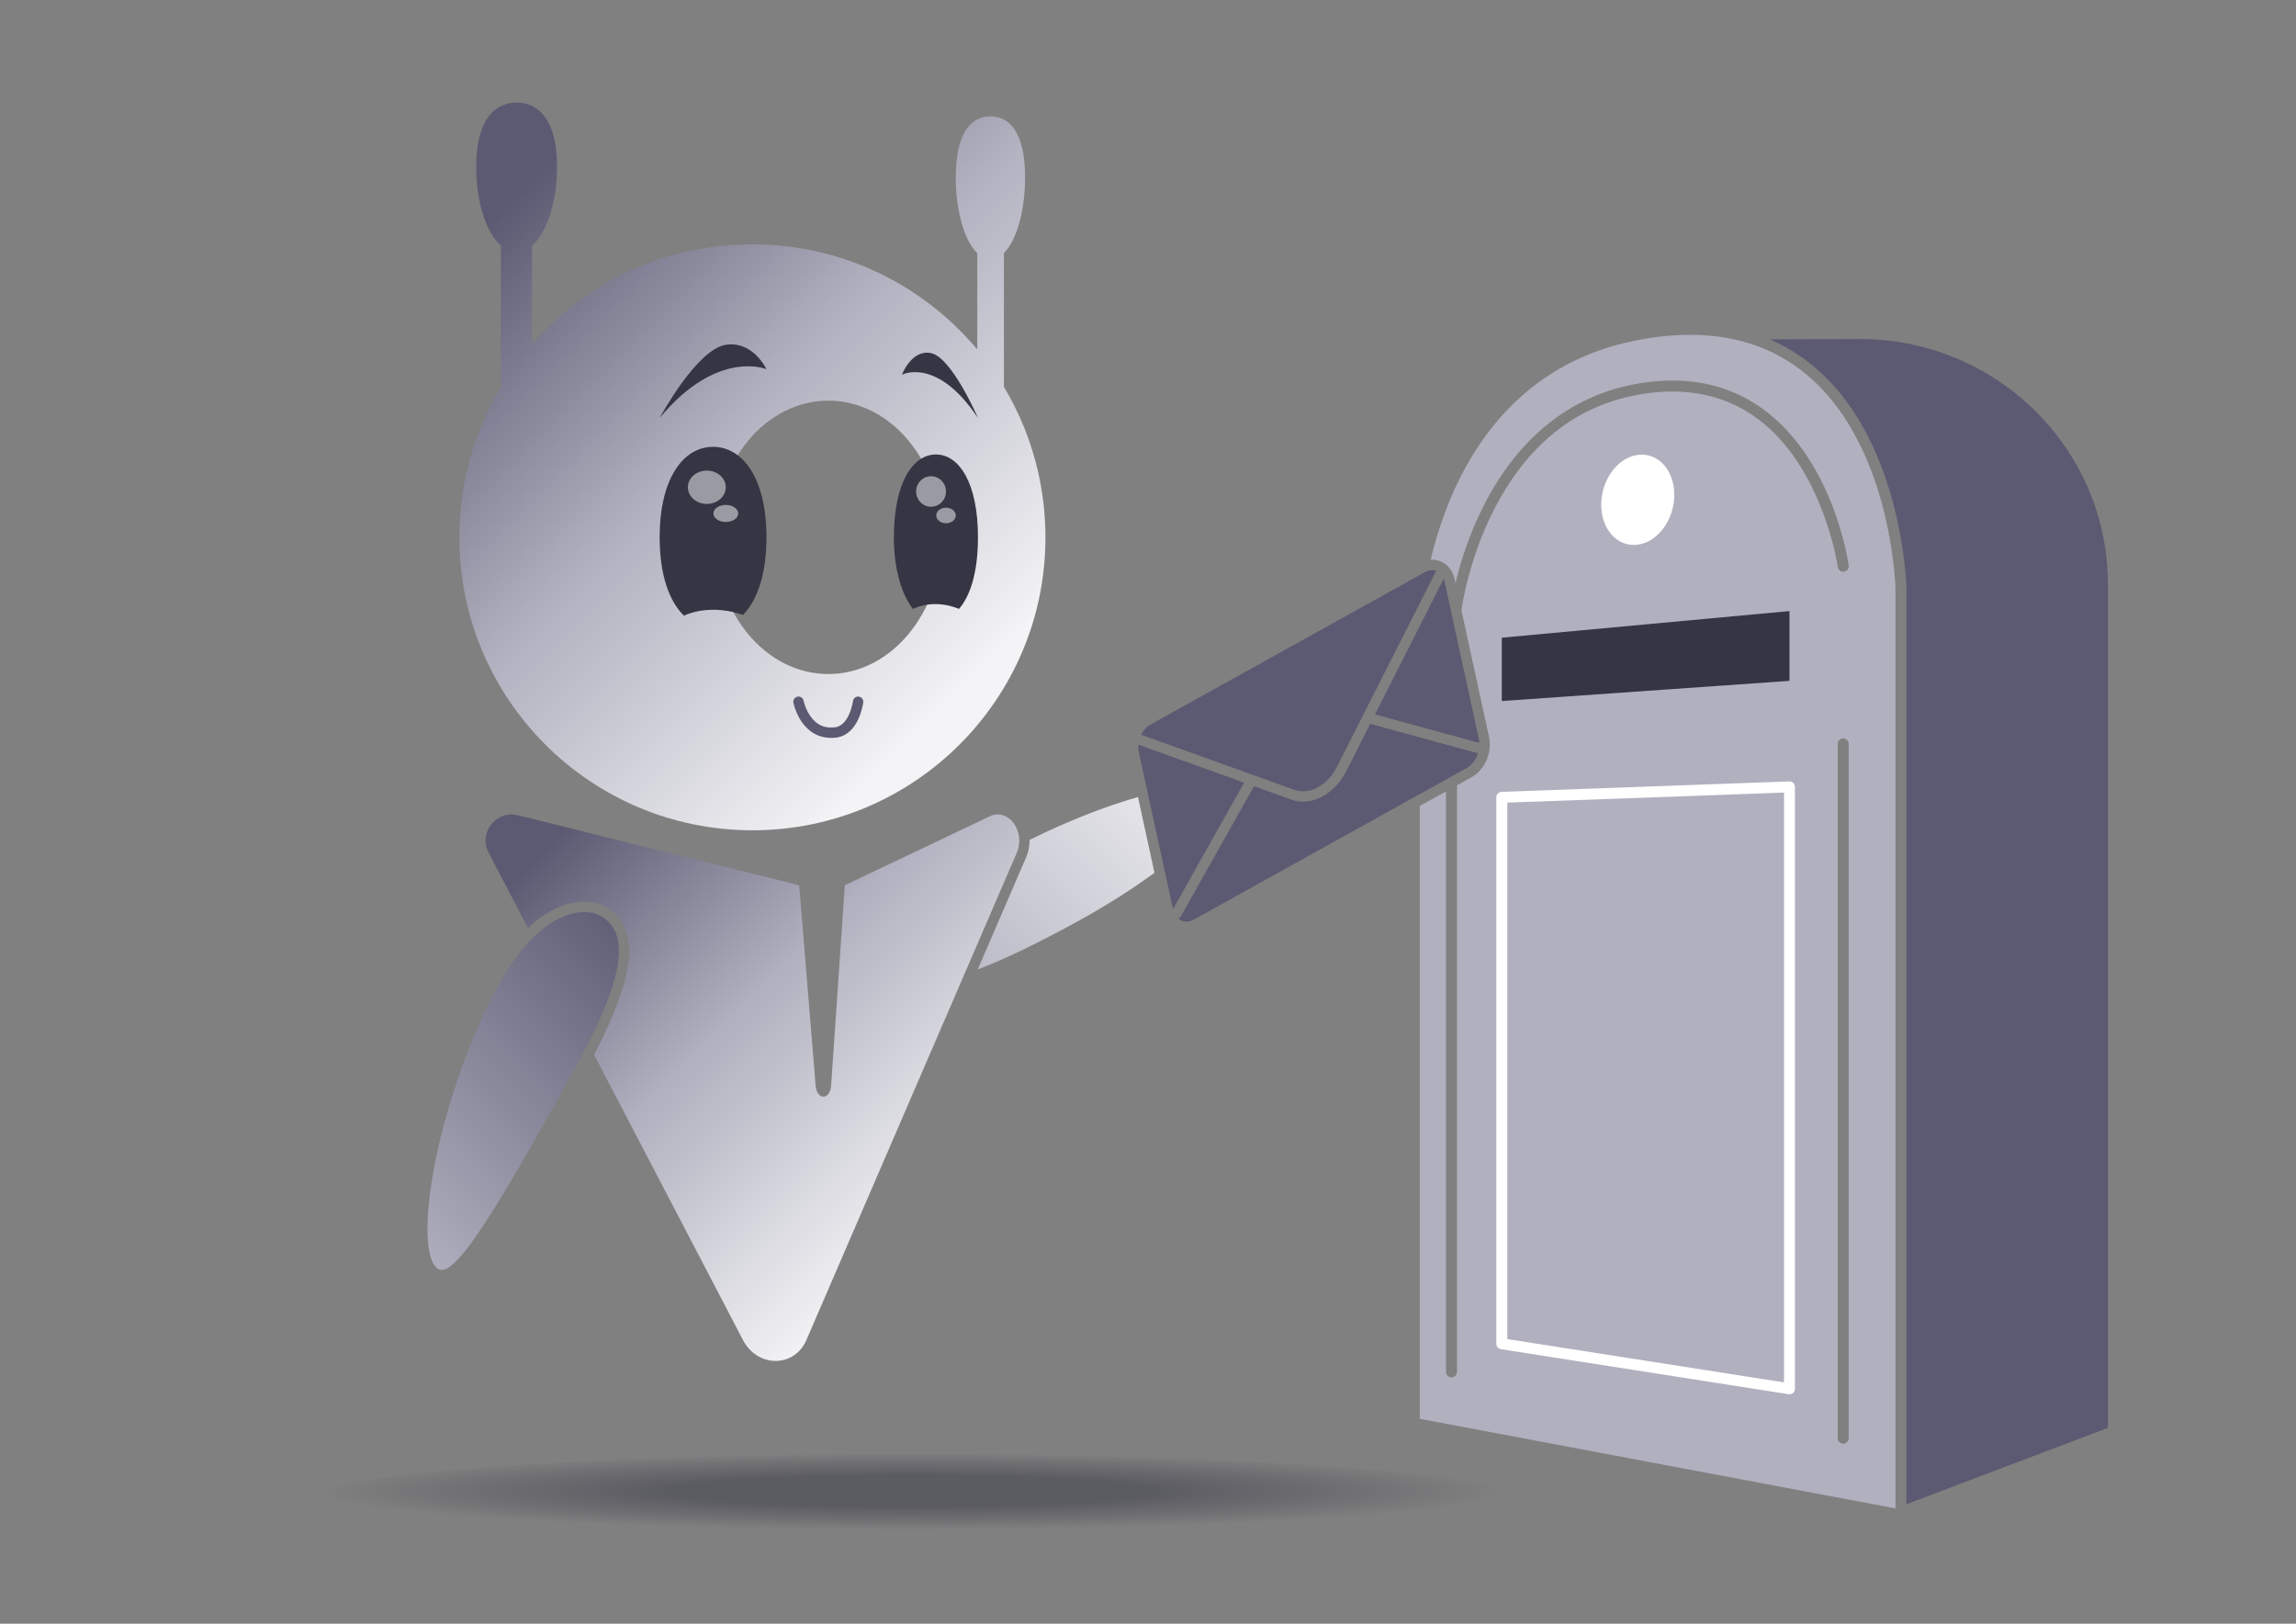 <svg xmlns="http://www.w3.org/2000/svg" xmlns:xlink="http://www.w3.org/1999/xlink" id="Calque_1" data-name="Calque 1" viewBox="0 0 841.89 595.28"><rect x="0" y="0" width="841.89" height="595.28" fill="#808080" stroke="none"/><defs><linearGradient id="Dégradé_sans_nom_11" x1="173.33" x2="374.52" y1="47.4" y2="248.59" data-name="Dégradé sans nom 11" gradientUnits="userSpaceOnUse"><stop offset=".1" stop-color="#5b5a72"/><stop offset=".5" stop-color="#b0b0bf"/><stop offset=".96" stop-color="#f4f4f6"/></linearGradient><linearGradient id="Dégradé_sans_nom_18" x1="243.02" x2="135.82" y1="341.39" y2="448.59" data-name="Dégradé sans nom 18" gradientUnits="userSpaceOnUse"><stop offset="0" stop-color="#5b5a72"/><stop offset="1" stop-color="#b0b0bf"/></linearGradient><linearGradient xlink:href="#Dégradé_sans_nom_11" id="Dégradé_sans_nom_11-2" x1="201.52" x2="365.26" y1="276.44" y2="440.18" data-name="Dégradé sans nom 11"/><linearGradient id="Dégradé_sans_nom_26" x1="341.32" x2="443.84" y1="373.05" y2="270.52" data-name="Dégradé sans nom 26" gradientUnits="userSpaceOnUse"><stop offset="0" stop-color="#b0b0bf"/><stop offset="1" stop-color="#f4f4f6"/></linearGradient><linearGradient id="Dégradé_sans_nom_46" x1="418.89" x2="507.07" y1="255.94" y2="344.12" data-name="Dégradé sans nom 46" gradientUnits="userSpaceOnUse"><stop offset="0" stop-color="#5b5a72"/><stop offset="1" stop-color="#b0b0bf"/></linearGradient><linearGradient xlink:href="#Dégradé_sans_nom_46" id="Dégradé_sans_nom_46-2" x1="432.39" x2="432.68" y1="336.4" y2="336.69" data-name="Dégradé sans nom 46"/><radialGradient id="Dégradé_sans_nom_17" cx="808.71" cy="549" r="128.75" data-name="Dégradé sans nom 17" fx="808.71" fy="549" gradientTransform="matrix(-1.68 0 0 .11 1692.31 486.3)" gradientUnits="userSpaceOnUse"><stop offset=".4" stop-color="#353544" stop-opacity=".5"/><stop offset="1" stop-color="#353544" stop-opacity="0"/></radialGradient><style>.cls-2,.cls-3{fill:#fff}.cls-4{fill:#b0b0bf}.cls-5{fill:#5b5a72}.cls-6{fill:#353544}.cls-3{opacity:.5}</style></defs><path d="M371.95 148.79c-1.19-2.37-2.48-4.68-3.84-6.95V92.78c4.56-4.53 7.76-15.19 7.76-27.69 0-16.58-5.67-22.42-12.71-22.42s-12.71 5.84-12.71 22.42c0 12.49 3.26 23.23 7.89 27.76v35.27c-19.71-23.54-49.29-38.53-82.43-38.53s-61.16 14.21-80.85 36.7V90.12c5.39-4.71 9.19-15.88 9.19-28.87 0-17.25-6.69-23.63-14.82-23.63S174.61 44 174.61 61.25c0 12.99 3.72 24.09 9.04 28.8v51.87c-1.34 2.24-2.61 4.53-3.79 6.87-7.29 14.51-11.4 30.92-11.4 48.25 0 59.27 48.1 107.36 107.44 107.36s107.44-48.1 107.44-107.36c0-17.32-4.1-33.74-11.4-48.25Zm-68.22 98.32c-23 0-41.58-22.41-41.58-50.07s18.59-50.15 41.58-50.15 41.58 22.41 41.58 50.15-18.65 50.07-41.58 50.07Z" style="fill:url(#Dégradé_sans_nom_11)"/><path d="M600.88 124.62c-50.73 9.55-69.42 51.86-76.29 80.61.17-.01.34-.03.51-.03.97 0 1.92.17 2.81.5h.01c2.78 1.03 4.77 3.48 5.48 6.71l.3 1.39c1.65-6.96 4.77-17.44 10.36-28.44 12.73-25.09 32.26-40.55 56.48-44.71 17.81-3.06 33.28.11 46 9.4 25.72 18.81 31.1 55.71 31.32 57.27.15 1.1-.61 2.11-1.71 2.27-1.1.15-2.11-.61-2.27-1.71-.05-.37-5.39-36.8-29.73-54.59-11.8-8.62-26.24-11.54-42.93-8.67-23.2 3.99-41.21 18.27-53.52 42.46-9.27 18.21-11.63 35.5-11.66 35.67-.03.26-.12.5-.23.71l10.2 46.83c.48 2.19.35 4.57-.37 6.87-1.06 3.39-3.26 6.22-6.05 7.76l-5.35 2.97v215.06a2.01 2.01 0 0 1-4.02 0V290.13l-9.63 5.35v224.68l174.44 32.85V215.84s-2.43-108.49-94.15-91.22Zm76.99 402.66a2.01 2.01 0 0 1-4.02 0V272.74a2.01 2.01 0 0 1 4.02 0v254.54Z" class="cls-4"/><path d="M772.91 212.57c-.94-49.42-42.05-88.63-91.48-88.28l-32.5.13c17.31 7.43 30.77 22.05 39.62 43.33 9.85 23.7 10.48 47.01 10.5 47.99v335.73l73.89-27.99V215.84c0-1.1-.01-2.19-.03-3.27Z" class="cls-5"/><path d="m656.16 249.61-105.48 7.4v-23.22l105.48-9.76v25.58z" class="cls-6"/><path d="M613.93 181.42c0-9.2-6.12-15.75-13.57-14.63-7.35 1.1-13.24 9.26-13.24 18.24s5.89 15.56 13.24 14.68c7.45-.89 13.57-9.08 13.57-18.29Z" class="cls-2"/><path d="m656.16 509.15-105.48-16.5V292.31l105.48-3.82v220.66z" class="cls-4"/><path d="M656.16 511.16c-.1 0-.21 0-.31-.02l-105.48-16.5c-.98-.15-1.7-1-1.7-1.99V292.31c0-1.08.86-1.97 1.94-2.01l105.48-3.82c.56-.02 1.08.18 1.47.56.39.38.61.9.61 1.45v220.66c0 .59-.26 1.15-.7 1.53-.37.31-.83.48-1.31.48Zm-103.47-20.23 101.46 15.87V290.58l-101.46 3.67v196.68Z" class="cls-2"/><ellipse cx="335.92" cy="549" rx="219.39" ry="15.89" style="fill:url(#Dégradé_sans_nom_17)"/><path d="M250.77 225.69c-5.35-5.2-8.89-14.85-8.89-28.68 0-21.77 8.76-33.19 19.58-33.19 10.81 0 19.58 11.42 19.58 33.19 0 13.61-3.42 23.17-8.63 28.43 0 0-11.03-4.42-21.63.25Z" class="cls-6"/><ellipse cx="266.14" cy="188.24" class="cls-3" rx="4.55" ry="3.13"/><ellipse cx="259.18" cy="178.64" class="cls-3" rx="6.95" ry="6.11"/><path d="M334.77 223.25c-3.91-4.89-7.01-14.14-7.01-26.24 0-19.93 6.9-30.39 15.42-30.39s15.42 10.45 15.42 30.39c0 12.65-2.78 21.48-6.98 26.24 0 0-8.4-4.02-16.85 0Z" class="cls-6"/><ellipse cx="346.88" cy="188.98" class="cls-3" rx="3.58" ry="2.86"/><ellipse cx="341.4" cy="180.19" class="cls-3" rx="5.48" ry="5.59"/><path d="M218.79 335.13s-20.35-9.02-41.14 36.05c-20.79 45.07-25.75 91.3-16.31 94.33 7.13 2.29 27.24-34.16 48.64-72.27 21.99-39.15 19.89-53.35 8.8-58.11Z" style="fill:url(#Dégradé_sans_nom_18)"/><path d="m363.48 299.01-53.7 25.53-5.03 73.47c-.38 5.39-5.22 5.39-5.68 0l-6.02-73.47-102.62-25.53c-8.13-2.43-15.2 6.08-11.25 13.6l14.43 27.65c.94-.89 1.89-1.73 2.84-2.5 7.33-5.92 13.73-7.17 17.81-7.17 3.49 0 5.66.89 6.02 1.04 4.68 2.01 7.82 5.32 9.36 9.84 3.14 9.26-.63 23.76-11.8 45.21l54.57 104.56c5.32 10.26 18.89 10.26 23.29 0l77.15-178.63c3.21-7.52-2.64-16.03-9.37-13.6Z" style="fill:url(#Dégradé_sans_nom_11-2)"/><path d="M314.65 257.27s-1.33 10.42-8.28 11.26c-11.1 1.34-13.58-11.26-13.58-11.26" style="fill:none;stroke:#5b5a72;stroke-linecap:round;stroke-linejoin:round;stroke-width:3.8px"/><path d="M281.03 135.35s-18.01-7.61-39.15 17.88c0 0 13.53-25.16 24.26-26.82 10.01-1.54 14.9 8.94 14.9 8.94Zm49.69 2.02s12.83-6.75 27.88 15.86c0 0-9.63-22.32-17.27-23.79-7.13-1.37-10.61 7.93-10.61 7.93Z" class="cls-6"/><path d="M417.27 292.19c-11.54 3.31-25.25 8.54-39.76 15.73.04 2.1-.33 4.22-1.17 6.2l-17.83 41.28c9.32-3.5 21.09-9.15 35.56-17.02 11.45-6.23 21.22-12.51 29.25-18.4l-6.05-27.78Z" style="fill:url(#Dégradé_sans_nom_26)"/><path d="M474.76 289.58c.3.11.61.2.92.27l.27.06c.24.05.49.09.73.12.08 0 .16.02.24.03.31.03.63.05.95.04h.25c.25 0 .5-.02.75-.05.11-.01.23-.03.34-.05.22-.03.44-.07.66-.12.12-.03.24-.05.36-.08.23-.06.46-.12.69-.19a13.17 13.17 0 0 0 1.29-.48h.04c.31-.14.62-.3.93-.46.03-.01.05-.03.08-.05.08-.04.15-.09.23-.13.22-.13.43-.26.64-.39a23.251 23.251 0 0 0 .95-.67c.11-.08.21-.16.31-.24.23-.19.45-.38.68-.58l.21-.18c.29-.27.57-.55.84-.84l.03-.03c.06-.06.11-.13.17-.2.21-.23.41-.46.61-.7.09-.11.18-.23.27-.34.17-.22.34-.44.5-.67.09-.12.18-.25.26-.38.17-.24.33-.49.48-.75.02-.03.04-.07.06-.1a21.536 21.536 0 0 0 .79-1.41l8.41-16.62 27.91-55.09c-.21-.08-.43-.13-.65-.18-.05 0-.1-.02-.15-.03-.22-.04-.45-.06-.68-.06h-.1c-.05 0-.1 0-.16.01-.11 0-.22 0-.33.02-.06 0-.13.02-.2.03-.14.02-.27.05-.41.08l-.21.06c-.03 0-.06.02-.09.03-.11.03-.22.07-.33.11-.06.02-.13.05-.19.07-.11.05-.22.1-.33.16-.09.05-.19.08-.28.14l-33.57 18.64-67.13 37.28c-.27.15-.51.33-.76.52-.37.27-.72.58-1.04.92 0 0-.02.01-.02.02-.33.34-.63.72-.9 1.12-.24.36-.46.74-.66 1.13l43.29 15.55 13.06 4.69Zm54.61-77.4-25.19 49.73 37.66 10.3.39.02c.08 0 .16.03.24.04-.03-.4-.08-.79-.17-1.18l-12.61-57.88c-.08-.37-.19-.71-.32-1.03Z" class="cls-5"/><path d="m461.7 284.88-43.29-15.55 43.29 15.55z" style="fill:url(#Dégradé_sans_nom_46)"/><path d="M456.19 286.94 417.38 273c-.07.85-.03 1.69.15 2.51l12.59 57.8 26.07-46.36Z" class="cls-5"/><path d="m432.04 336.79.83-.64-.83.64z" style="fill:url(#Dégradé_sans_nom_46-2)"/><path d="m542.02 276.03-.79-.04-38.8-10.62-.35.69-8.41 16.62c-3.45 6.82-9.68 11.22-15.86 11.22-1.49 0-2.95-.25-4.33-.75l-13.06-4.69-.6-.22-26.94 47.91-.83.64c.2.17.41.32.63.45.07.04.15.07.22.11.15.08.31.16.46.22.09.04.19.06.28.09.15.05.3.09.45.12.1.02.21.03.31.05.15.02.3.04.46.04h.39c.1 0 .2 0 .3-.02.15-.02.29-.04.44-.07.1-.02.19-.03.29-.06.16-.04.33-.1.49-.16.08-.03.17-.05.25-.09.25-.1.5-.22.75-.35l99.96-55.51c2-1.11 3.53-3.22 4.27-5.58Z" class="cls-5"/></svg>
